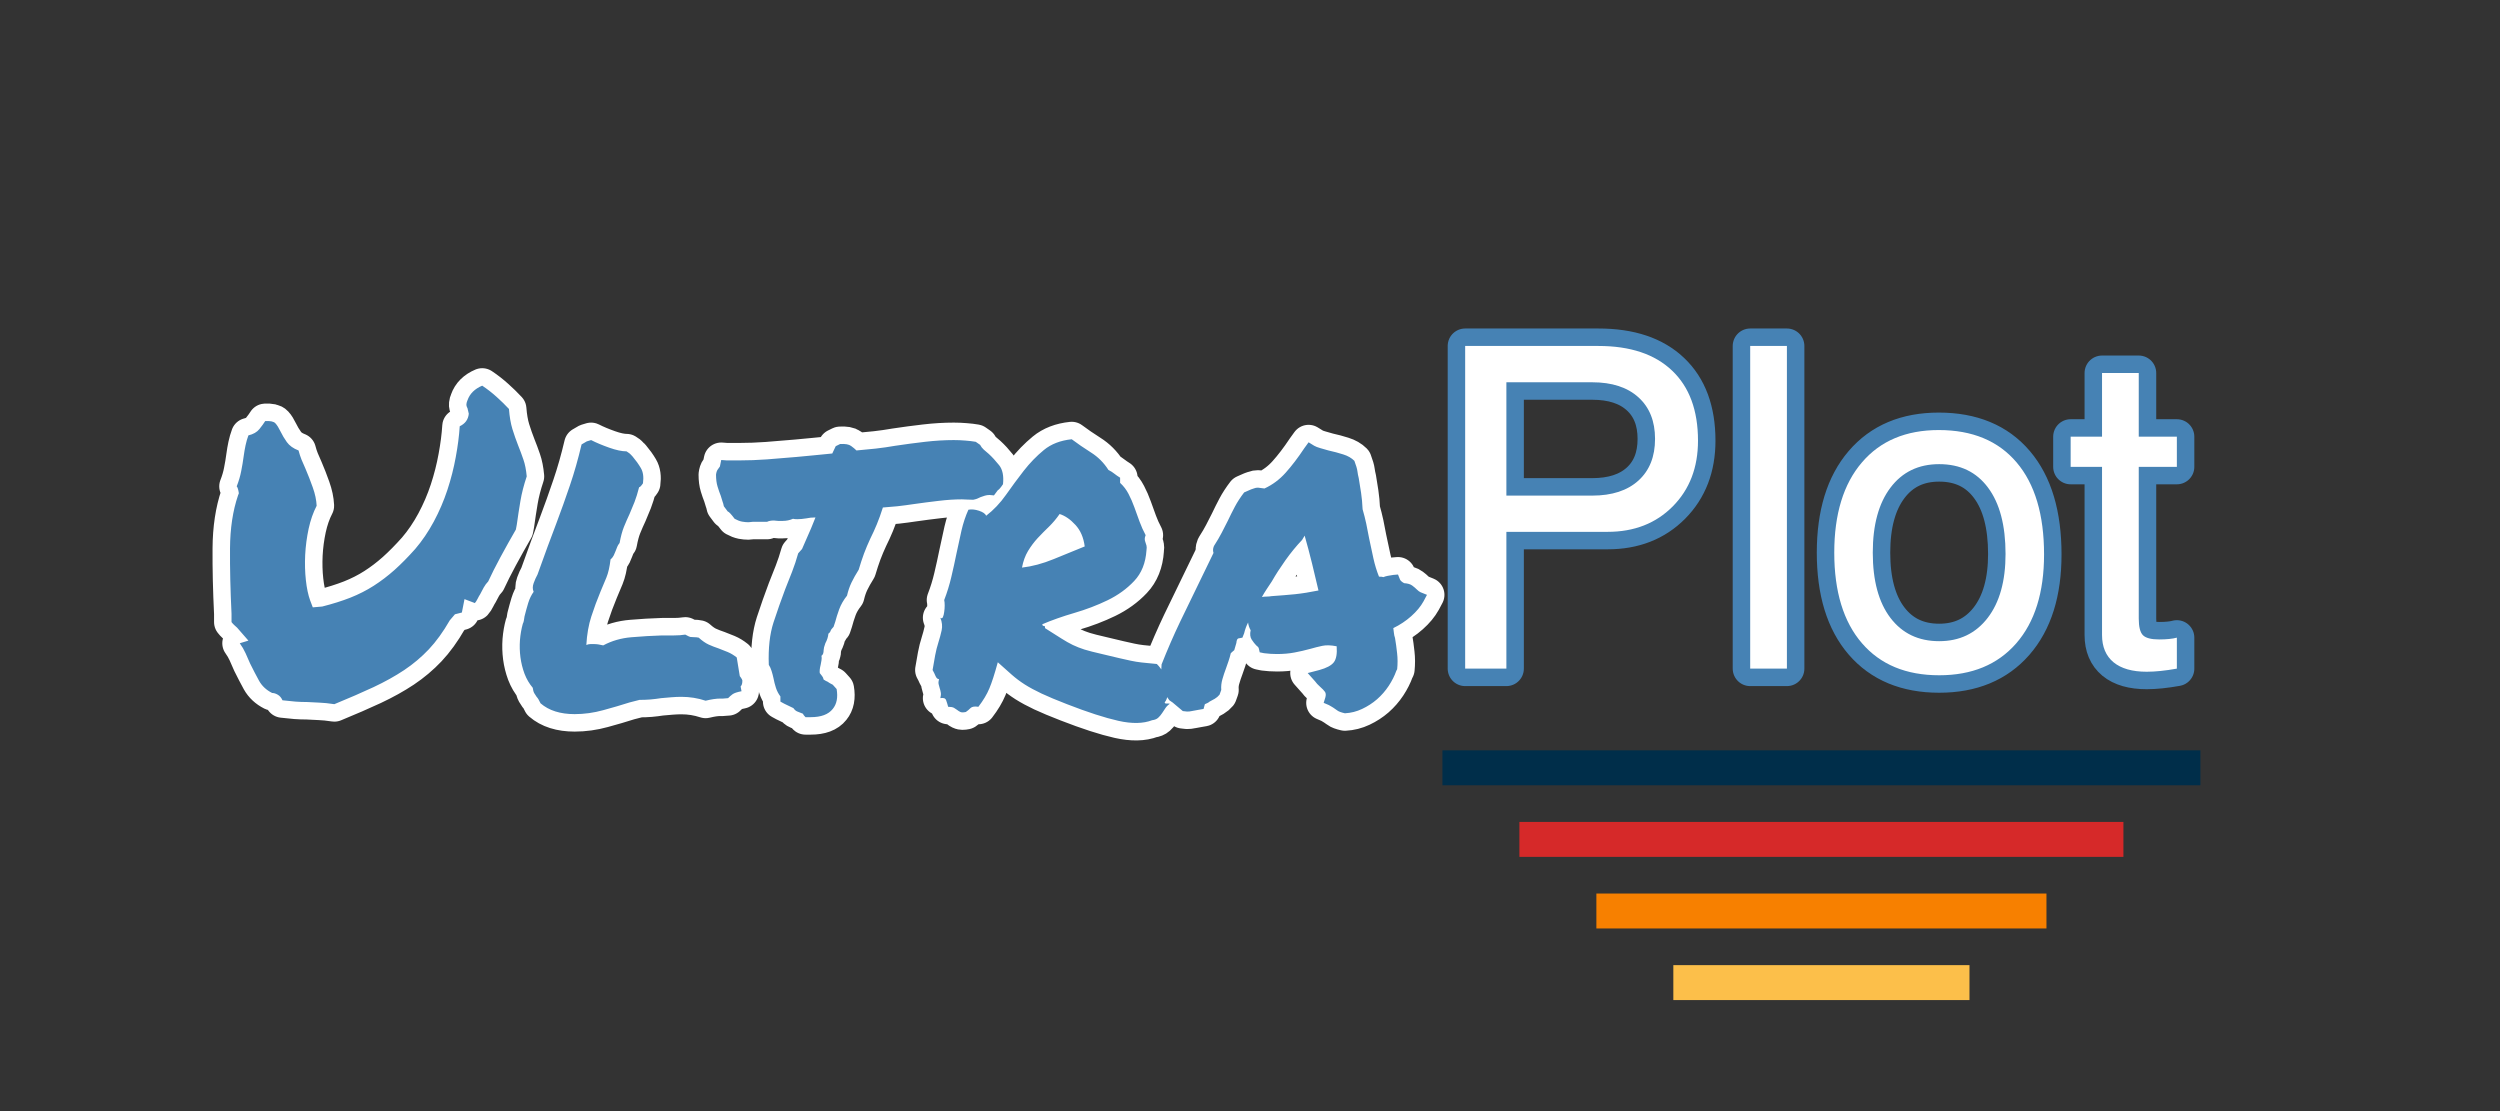 <?xml version="1.0" encoding="utf-8" standalone="no"?>
<!DOCTYPE svg PUBLIC "-//W3C//DTD SVG 1.1//EN"
  "http://www.w3.org/Graphics/SVG/1.1/DTD/svg11.dtd">
<svg xmlns:xlink="http://www.w3.org/1999/xlink" width="214.66pt" height="95.4pt" viewBox="0 0 214.66 95.4" xmlns="http://www.w3.org/2000/svg" version="1.1">
 <rect x="0" y="0" width="214.66" height="95.4" fill="#333333" stroke="none"/>
 <defs>
  <style type="text/css">*{stroke-linejoin: round; stroke-linecap: butt}</style>
 </defs>
 <g id="figure_1">
  <g id="patch_1">
   <path d="M 0 95.4 
L 214.66 95.4 
L 214.66 0 
L 0 0 
L 0 95.4 
z
" style="fill: none"/>
  </g>
  <g id="axes_1">
   <g id="line2d_1">
    <path d="M 125.353 65.925 
L 187.434 65.925 
" clip-path="url(#p12de0a5f7d)" style="fill: none; stroke: #002e4a; stroke-width: 3; stroke-linecap: square"/>
   </g>
   <g id="line2d_2">
    <path d="M 131.962 72.073 
L 180.825 72.073 
" clip-path="url(#p12de0a5f7d)" style="fill: none; stroke: #d62929; stroke-width: 3; stroke-linecap: square"/>
   </g>
   <g id="line2d_3">
    <path d="M 138.571 78.221 
L 174.217 78.221 
" clip-path="url(#p12de0a5f7d)" style="fill: none; stroke: #f78000; stroke-width: 3; stroke-linecap: square"/>
   </g>
   <g id="line2d_4">
    <path d="M 145.179 84.369 
L 167.608 84.369 
" clip-path="url(#p12de0a5f7d)" style="fill: none; stroke: #fcbf4a; stroke-width: 3; stroke-linecap: square"/>
   </g>
   <g id="text_1">
    <path d="M 20.509 42.353 
Q 20.438 41.872 20.325 41.76 
Q 20.587 41.095 20.711 40.447 
Q 20.842 39.794 20.919 39.2 
Q 20.99 38.678 21.085 38.233 
Q 21.18 37.787 21.329 37.384 
Q 21.958 37.235 22.273 36.843 
Q 22.588 36.451 22.772 36.155 
Q 23.443 36.119 23.645 36.345 
Q 23.852 36.564 24.108 37.087 
Q 24.298 37.49 24.63 37.96 
Q 24.963 38.423 25.634 38.678 
Q 25.74 39.088 25.889 39.462 
Q 26.037 39.83 26.227 40.24 
Q 26.56 41.017 26.857 41.855 
Q 27.154 42.686 27.189 43.428 
Q 26.744 44.283 26.5 45.399 
Q 26.263 46.51 26.204 47.644 
Q 26.15 48.772 26.263 49.811 
Q 26.376 50.85 26.631 51.556 
L 26.857 52.15 
L 27.67 52.079 
Q 29.006 51.74 30.081 51.319 
Q 31.161 50.891 32.088 50.298 
Q 33.014 49.704 33.869 48.944 
Q 34.724 48.178 35.65 47.139 
Q 36.541 46.1 37.247 44.788 
Q 37.954 43.47 38.417 42.062 
Q 38.88 40.649 39.135 39.242 
Q 39.397 37.829 39.474 36.6 
Q 40.18 36.267 40.252 35.525 
L 40.139 35.044 
Q 40.032 34.86 40.05 34.694 
Q 40.068 34.522 40.139 34.373 
Q 40.436 33.524 41.404 33.115 
Q 42.069 33.56 42.645 34.082 
Q 43.22 34.599 43.701 35.115 
Q 43.779 36.119 43.998 36.843 
Q 44.224 37.568 44.485 38.233 
Q 44.74 38.868 44.942 39.462 
Q 45.15 40.055 45.227 40.905 
Q 44.853 42.021 44.687 43.006 
Q 44.521 43.986 44.372 45.061 
L 44.295 45.47 
Q 43.63 46.622 42.977 47.828 
Q 42.33 49.033 41.92 49.924 
Q 41.7 50.149 41.534 50.446 
Q 41.368 50.743 41.219 51.04 
Q 41.142 51.147 41.012 51.408 
Q 40.881 51.669 40.774 51.782 
L 39.884 51.444 
L 39.658 52.595 
L 39.064 52.744 
L 38.619 53.266 
Q 37.764 54.751 36.82 55.754 
Q 35.876 56.752 34.706 57.535 
Q 33.536 58.313 32.07 59.002 
Q 30.603 59.685 28.709 60.463 
Q 27.967 60.35 27.427 60.332 
Q 26.892 60.314 26.376 60.279 
Q 25.853 60.279 25.372 60.243 
Q 24.891 60.201 24.256 60.13 
Q 24.108 59.798 23.846 59.649 
Q 23.591 59.501 23.365 59.501 
Q 22.623 59.127 22.249 58.462 
Q 21.881 57.791 21.477 56.977 
Q 21.287 56.532 21.085 56.087 
Q 20.884 55.641 20.587 55.232 
L 21.329 55.006 
L 20.361 53.896 
Q 20.248 53.783 20.118 53.676 
Q 19.993 53.563 19.88 53.415 
L 19.88 52.708 
Q 19.732 49.662 19.75 47.085 
Q 19.767 44.509 20.438 42.537 
L 20.509 42.353 
z
M 54.056 60.314 
Q 53.017 60.647 51.794 60.979 
Q 50.571 61.318 49.342 61.318 
Q 47.489 61.318 46.415 60.391 
Q 46.225 59.982 46.076 59.833 
Q 45.969 59.685 45.874 59.519 
Q 45.779 59.352 45.744 59.055 
Q 45.299 58.533 45.037 57.85 
Q 44.782 57.161 44.687 56.437 
Q 44.592 55.713 44.645 54.97 
Q 44.705 54.228 44.889 53.563 
Q 44.966 53.415 44.984 53.266 
Q 45.002 53.118 45.037 52.928 
Q 45.186 52.334 45.352 51.782 
Q 45.524 51.224 45.821 50.814 
Q 45.673 50.482 45.821 50.072 
Q 45.969 49.662 46.154 49.33 
Q 46.67 47.923 47.02 46.937 
Q 47.377 45.951 47.751 44.99 
Q 48.38 43.321 48.932 41.688 
Q 49.49 40.055 49.936 38.161 
Q 50.233 37.977 50.381 37.9 
Q 50.607 37.829 50.755 37.787 
Q 51.42 38.126 52.311 38.44 
Q 53.201 38.755 53.795 38.755 
Q 54.092 38.939 54.163 39.034 
Q 54.24 39.123 54.318 39.2 
Q 54.727 39.681 55.024 40.186 
Q 55.321 40.685 55.208 41.498 
Q 54.983 41.837 54.876 41.837 
Q 54.686 42.579 54.484 43.101 
Q 54.282 43.618 54.056 44.135 
Q 53.795 44.693 53.569 45.251 
Q 53.35 45.803 53.201 46.622 
Q 53.053 46.806 52.999 46.955 
Q 52.946 47.103 52.869 47.287 
Q 52.798 47.477 52.703 47.679 
Q 52.608 47.881 52.424 48.03 
Q 52.311 48.997 52.067 49.591 
Q 51.83 50.185 51.569 50.779 
Q 51.123 51.853 50.773 52.934 
Q 50.423 54.009 50.345 55.38 
Q 50.529 55.303 50.696 55.303 
Q 50.868 55.303 51.016 55.303 
Q 51.349 55.303 51.794 55.416 
Q 52.904 54.822 54.223 54.715 
Q 55.541 54.602 56.841 54.561 
Q 57.358 54.561 57.874 54.561 
Q 58.397 54.561 58.842 54.49 
Q 59.18 54.674 59.27 54.691 
Q 59.364 54.709 59.549 54.709 
Q 59.81 54.709 59.994 54.751 
Q 60.439 55.155 60.849 55.345 
Q 61.259 55.529 61.704 55.677 
Q 62.108 55.825 62.499 55.992 
Q 62.891 56.158 63.26 56.455 
L 63.521 58.052 
Q 63.782 58.385 63.74 58.497 
Q 63.74 58.794 63.592 58.943 
L 63.669 59.352 
Q 63.111 59.459 62.903 59.608 
Q 62.701 59.756 62.517 59.946 
Q 62.22 59.982 62.09 59.982 
Q 61.959 59.982 61.852 59.982 
Q 61.33 59.982 60.588 60.166 
Q 59.584 59.833 58.51 59.833 
Q 58.1 59.833 57.654 59.869 
Q 57.209 59.905 56.764 59.946 
Q 56.319 60.017 55.855 60.059 
Q 55.392 60.095 54.911 60.095 
L 54.056 60.314 
z
M 82.595 42.876 
Q 81.669 42.876 80.594 43.006 
Q 79.519 43.131 78.48 43.28 
Q 77.738 43.392 77.049 43.47 
Q 76.361 43.541 75.808 43.576 
Q 75.547 44.396 75.286 45.025 
Q 75.025 45.655 74.728 46.248 
Q 74.431 46.884 74.187 47.531 
Q 73.95 48.178 73.73 48.92 
Q 73.356 49.514 73.113 50.019 
Q 72.875 50.517 72.727 51.147 
Q 72.282 51.705 72.056 52.316 
Q 71.836 52.928 71.723 53.373 
L 71.575 53.819 
Q 71.355 54.044 71.314 54.175 
Q 71.278 54.305 71.13 54.412 
Q 71.094 54.822 70.868 55.232 
Q 70.797 55.416 70.756 55.582 
Q 70.72 55.748 70.72 55.825 
Q 70.72 56.194 70.536 56.306 
Q 70.572 56.49 70.536 56.698 
Q 70.5 56.9 70.465 57.084 
Q 70.352 57.53 70.387 57.791 
Q 70.5 57.939 70.589 58.052 
Q 70.684 58.165 70.72 58.349 
Q 70.946 58.497 71.058 58.533 
Q 71.207 58.646 71.504 58.794 
L 71.836 59.162 
Q 72.02 60.243 71.504 60.872 
Q 70.946 61.579 69.61 61.579 
L 69.164 61.579 
Q 68.98 61.395 68.939 61.282 
Q 68.642 61.169 68.458 61.092 
Q 68.274 61.021 68.125 60.801 
Q 67.644 60.575 67.347 60.427 
L 67.009 60.243 
Q 67.009 59.833 67.009 59.798 
Q 66.754 59.459 66.623 59.055 
Q 66.492 58.646 66.415 58.236 
Q 66.344 57.904 66.249 57.607 
Q 66.16 57.31 66.012 57.084 
Q 65.934 54.935 66.415 53.45 
Q 66.902 51.966 67.419 50.595 
Q 67.716 49.852 68.012 49.092 
Q 68.309 48.326 68.535 47.513 
L 68.867 47.139 
Q 69.129 46.545 69.295 46.159 
Q 69.461 45.767 69.645 45.358 
Q 69.758 45.102 69.847 44.859 
Q 69.942 44.615 70.019 44.431 
Q 69.794 44.431 69.61 44.449 
Q 69.426 44.467 69.236 44.509 
Q 69.016 44.544 68.826 44.562 
Q 68.642 44.58 68.458 44.58 
Q 68.197 44.58 68.09 44.544 
Q 67.68 44.728 67.199 44.728 
L 66.825 44.728 
Q 66.712 44.728 66.617 44.71 
Q 66.528 44.693 66.457 44.693 
Q 66.083 44.693 65.863 44.805 
Q 65.418 44.805 65.008 44.805 
L 64.634 44.805 
Q 64.563 44.805 64.45 44.823 
Q 64.337 44.841 64.266 44.841 
Q 64.005 44.841 63.708 44.788 
Q 63.411 44.728 63.078 44.544 
Q 62.633 43.95 62.485 43.915 
L 62.152 43.47 
Q 62.111 43.244 62.033 43.042 
Q 61.962 42.834 61.891 42.579 
Q 61.742 42.205 61.612 41.777 
Q 61.481 41.35 61.481 40.756 
Q 61.517 40.459 61.63 40.311 
Q 61.742 40.162 61.814 40.055 
L 61.927 39.497 
L 62.407 39.533 
L 63.447 39.533 
Q 64.634 39.533 65.857 39.444 
Q 67.086 39.349 68.387 39.236 
Q 69.129 39.165 69.889 39.094 
Q 70.649 39.016 71.462 38.939 
Q 71.611 38.607 71.759 38.31 
L 72.133 38.126 
Q 72.798 38.084 73.077 38.292 
Q 73.356 38.494 73.54 38.678 
Q 74.36 38.607 75.191 38.518 
Q 76.028 38.423 76.883 38.274 
Q 78.142 38.084 79.424 37.936 
Q 80.707 37.787 81.894 37.787 
Q 82.411 37.787 82.892 37.829 
Q 83.379 37.865 83.782 37.936 
L 84.157 38.197 
Q 84.269 38.423 84.471 38.607 
Q 84.673 38.791 84.899 38.975 
Q 85.344 39.385 85.789 39.943 
Q 86.235 40.501 86.122 41.575 
Q 85.825 42.021 85.677 42.092 
L 85.344 42.537 
L 84.97 42.502 
Q 84.75 42.502 84.56 42.561 
Q 84.376 42.615 84.192 42.686 
Q 84.044 42.763 83.895 42.822 
Q 83.747 42.876 83.563 42.911 
Q 83.23 42.911 83.022 42.894 
Q 82.821 42.876 82.595 42.876 
z
M 85.675 56.865 
Q 85.271 58.349 84.951 59.109 
Q 84.636 59.869 84.007 60.688 
Q 83.526 60.611 83.336 60.795 
Q 83.152 60.985 82.932 61.134 
Q 82.599 61.205 82.451 61.128 
Q 82.303 61.056 82.19 60.961 
Q 82.077 60.872 81.911 60.777 
Q 81.744 60.688 81.412 60.688 
Q 81.335 60.391 81.24 60.13 
Q 81.151 59.869 80.741 59.946 
Q 80.818 59.649 80.777 59.447 
Q 80.741 59.24 80.682 59.073 
Q 80.628 58.907 80.593 58.741 
Q 80.557 58.569 80.628 58.313 
Q 80.444 58.313 80.331 58.052 
Q 80.224 57.791 80.076 57.53 
Q 80.183 56.865 80.296 56.271 
Q 80.408 55.677 80.575 55.16 
Q 80.741 54.638 80.854 54.121 
Q 80.967 53.599 80.741 53.041 
Q 80.889 53.154 80.961 52.987 
Q 81.038 52.821 81.073 52.542 
Q 81.115 52.263 81.115 51.984 
Q 81.115 51.705 81.073 51.521 
Q 81.448 50.553 81.685 49.538 
Q 81.928 48.516 82.13 47.513 
Q 82.338 46.51 82.558 45.548 
Q 82.783 44.58 83.152 43.766 
Q 83.561 43.689 84.06 43.855 
Q 84.565 44.022 84.678 44.283 
Q 85.639 43.541 86.382 42.484 
Q 87.124 41.427 87.902 40.424 
Q 88.685 39.42 89.629 38.642 
Q 90.573 37.865 92.022 37.716 
Q 92.764 38.274 93.673 38.85 
Q 94.581 39.42 95.175 40.352 
Q 95.472 40.501 95.674 40.667 
Q 95.882 40.833 96.178 41.017 
L 96.178 41.463 
Q 96.624 41.872 96.903 42.413 
Q 97.182 42.947 97.402 43.559 
Q 97.627 44.17 97.847 44.788 
Q 98.073 45.399 98.369 45.951 
Q 98.292 46.141 98.292 46.272 
Q 98.292 46.397 98.346 46.545 
Q 98.405 46.694 98.441 46.842 
Q 98.482 46.99 98.441 47.252 
Q 98.334 48.885 97.384 49.888 
Q 96.44 50.891 95.104 51.539 
Q 93.768 52.186 92.242 52.631 
Q 90.722 53.076 89.499 53.599 
Q 89.499 53.747 89.629 53.747 
Q 89.76 53.747 89.724 53.931 
Q 90.615 54.49 91.132 54.822 
Q 91.654 55.155 92.117 55.38 
Q 92.58 55.6 93.115 55.772 
Q 93.655 55.938 94.623 56.158 
Q 95.585 56.384 96.119 56.514 
Q 96.659 56.639 97.105 56.734 
Q 97.55 56.829 98.013 56.882 
Q 98.482 56.936 99.331 57.013 
Q 99.67 57.345 99.907 57.809 
Q 100.151 58.272 100.222 58.741 
Q 100.299 59.204 100.258 59.631 
Q 100.222 60.053 100.002 60.314 
Q 100.038 60.427 100.168 60.409 
Q 100.299 60.391 100.448 60.427 
Q 100.222 60.575 100.073 60.795 
Q 99.925 61.021 99.777 61.24 
Q 99.628 61.466 99.444 61.632 
Q 99.26 61.799 98.928 61.84 
Q 97.776 62.285 96.03 61.894 
Q 94.284 61.502 91.613 60.463 
Q 90.277 59.946 89.439 59.554 
Q 88.608 59.162 87.997 58.776 
Q 87.385 58.385 86.88 57.939 
Q 86.382 57.494 85.675 56.865 
z
M 90.983 44.135 
Q 90.573 44.728 90.075 45.215 
Q 89.576 45.696 89.107 46.195 
Q 88.644 46.694 88.27 47.311 
Q 87.902 47.923 87.753 48.736 
Q 89.053 48.588 90.461 48.012 
Q 91.874 47.436 93.138 46.919 
Q 92.99 45.767 92.337 45.067 
Q 91.69 44.36 90.983 44.135 
z
M 119.89 57.607 
Q 119.67 58.236 119.243 58.889 
Q 118.815 59.536 118.239 60.041 
Q 117.663 60.54 116.957 60.872 
Q 116.256 61.205 115.478 61.246 
Q 114.991 61.134 114.825 61.003 
Q 114.659 60.872 114.475 60.76 
Q 114.362 60.688 114.267 60.635 
Q 114.178 60.575 114.101 60.54 
L 113.656 60.35 
L 113.804 59.869 
Q 113.881 59.572 113.768 59.406 
Q 113.656 59.24 113.323 58.943 
Q 113.21 58.83 113.097 58.723 
Q 112.991 58.61 112.913 58.497 
L 112.284 57.791 
L 113.287 57.53 
Q 114.214 57.274 114.528 56.865 
Q 114.843 56.455 114.772 55.493 
Q 114.03 55.345 113.525 55.457 
Q 113.026 55.564 112.51 55.713 
Q 111.839 55.897 111.15 56.027 
Q 110.467 56.158 109.648 56.158 
Q 109.351 56.158 109.09 56.14 
Q 108.834 56.122 108.537 56.087 
L 108.163 56.01 
Q 108.092 55.6 108.015 55.546 
Q 107.944 55.493 107.866 55.416 
Q 107.682 55.232 107.475 54.917 
Q 107.273 54.602 107.386 54.115 
Q 107.201 53.783 107.166 53.45 
Q 106.94 53.896 106.827 54.377 
L 106.679 54.751 
L 106.311 54.822 
Q 106.234 54.858 106.198 54.988 
Q 106.162 55.119 106.162 55.196 
L 105.978 55.825 
Q 105.901 55.897 105.824 55.956 
Q 105.753 56.01 105.681 56.087 
Q 105.604 56.419 105.491 56.752 
Q 105.385 57.084 105.272 57.381 
Q 105.088 57.868 104.957 58.331 
Q 104.826 58.794 104.862 59.24 
L 104.714 59.649 
Q 104.53 59.869 104.304 60 
Q 104.084 60.13 103.859 60.243 
Q 103.787 60.314 103.657 60.374 
Q 103.526 60.427 103.455 60.463 
L 103.342 60.872 
L 102.897 60.95 
Q 102.487 61.021 102.321 61.056 
Q 102.155 61.098 101.929 61.098 
L 101.561 61.056 
Q 101.151 60.724 100.926 60.522 
Q 100.706 60.314 100.409 60.13 
Q 100.076 59.685 100.041 59.465 
Q 99.999 59.24 99.964 59.055 
Q 99.886 58.83 99.869 58.681 
Q 99.851 58.533 99.78 58.462 
L 99.293 58.016 
L 99.702 57.678 
L 99.738 57.049 
Q 100.486 55.155 101.317 53.415 
Q 102.155 51.669 103.045 49.852 
Q 103.342 49.259 103.621 48.665 
Q 103.9 48.071 104.197 47.477 
Q 104.156 47.365 104.156 47.216 
Q 104.156 47.068 104.233 46.884 
Q 104.642 46.248 104.898 45.75 
Q 105.159 45.251 105.42 44.728 
Q 105.717 44.099 106.032 43.505 
Q 106.346 42.911 106.827 42.282 
L 107.421 42.021 
Q 107.534 41.985 107.682 41.932 
Q 107.831 41.872 108.015 41.872 
L 108.573 41.944 
Q 109.612 41.463 110.39 40.59 
Q 111.174 39.717 111.987 38.494 
L 112.361 37.977 
L 112.842 38.274 
Q 113.026 38.381 113.359 38.476 
Q 113.697 38.571 114.065 38.678 
Q 114.736 38.826 115.33 39.016 
Q 115.924 39.2 116.292 39.569 
Q 116.517 40.162 116.553 40.459 
Q 116.589 40.756 116.666 41.053 
Q 116.773 41.688 116.868 42.318 
Q 116.963 42.947 116.998 43.725 
Q 117.182 44.36 117.313 44.972 
Q 117.444 45.583 117.556 46.213 
Q 117.741 47.103 117.925 47.94 
Q 118.109 48.772 118.406 49.514 
Q 118.702 49.514 118.78 49.555 
Q 118.964 49.478 119.166 49.443 
Q 119.373 49.407 119.635 49.365 
L 120.038 49.33 
L 120.187 49.704 
Q 120.228 49.888 120.561 50.072 
Q 121.042 50.108 121.261 50.28 
Q 121.487 50.446 121.671 50.63 
Q 121.82 50.779 121.968 50.85 
L 122.526 51.075 
L 122.229 51.634 
Q 121.861 52.299 121.172 52.91 
Q 120.484 53.522 119.635 53.931 
Q 119.67 54.157 119.688 54.359 
Q 119.706 54.561 119.783 54.786 
Q 119.89 55.416 119.961 56.087 
Q 120.038 56.752 119.967 57.458 
L 119.89 57.607 
z
M 109.167 51.188 
Q 110.283 51.111 111.191 51.022 
Q 112.1 50.927 113.21 50.701 
Q 112.955 49.591 112.658 48.386 
Q 112.361 47.18 112.023 45.993 
L 111.803 46.361 
Q 111.061 47.139 110.372 48.107 
Q 109.689 49.069 109.202 49.924 
Q 108.983 50.256 108.757 50.595 
Q 108.537 50.927 108.353 51.26 
Q 108.573 51.224 108.775 51.224 
Q 108.983 51.224 109.167 51.188 
z
" style="fill: #4682b4; stroke: #ffffff; stroke-width: 3"/>
    <path d="M 20.509 42.353 
Q 20.438 41.872 20.325 41.76 
Q 20.587 41.095 20.711 40.447 
Q 20.842 39.794 20.919 39.2 
Q 20.99 38.678 21.085 38.233 
Q 21.18 37.787 21.329 37.384 
Q 21.958 37.235 22.273 36.843 
Q 22.588 36.451 22.772 36.155 
Q 23.443 36.119 23.645 36.345 
Q 23.852 36.564 24.108 37.087 
Q 24.298 37.49 24.63 37.96 
Q 24.963 38.423 25.634 38.678 
Q 25.74 39.088 25.889 39.462 
Q 26.037 39.83 26.227 40.24 
Q 26.56 41.017 26.857 41.855 
Q 27.154 42.686 27.189 43.428 
Q 26.744 44.283 26.5 45.399 
Q 26.263 46.51 26.204 47.644 
Q 26.15 48.772 26.263 49.811 
Q 26.376 50.85 26.631 51.556 
L 26.857 52.15 
L 27.67 52.079 
Q 29.006 51.74 30.081 51.319 
Q 31.161 50.891 32.088 50.298 
Q 33.014 49.704 33.869 48.944 
Q 34.724 48.178 35.65 47.139 
Q 36.541 46.1 37.247 44.788 
Q 37.954 43.47 38.417 42.062 
Q 38.88 40.649 39.135 39.242 
Q 39.397 37.829 39.474 36.6 
Q 40.18 36.267 40.252 35.525 
L 40.139 35.044 
Q 40.032 34.86 40.05 34.694 
Q 40.068 34.522 40.139 34.373 
Q 40.436 33.524 41.404 33.115 
Q 42.069 33.56 42.645 34.082 
Q 43.22 34.599 43.701 35.115 
Q 43.779 36.119 43.998 36.843 
Q 44.224 37.568 44.485 38.233 
Q 44.74 38.868 44.942 39.462 
Q 45.15 40.055 45.227 40.905 
Q 44.853 42.021 44.687 43.006 
Q 44.521 43.986 44.372 45.061 
L 44.295 45.47 
Q 43.63 46.622 42.977 47.828 
Q 42.33 49.033 41.92 49.924 
Q 41.7 50.149 41.534 50.446 
Q 41.368 50.743 41.219 51.04 
Q 41.142 51.147 41.012 51.408 
Q 40.881 51.669 40.774 51.782 
L 39.884 51.444 
L 39.658 52.595 
L 39.064 52.744 
L 38.619 53.266 
Q 37.764 54.751 36.82 55.754 
Q 35.876 56.752 34.706 57.535 
Q 33.536 58.313 32.07 59.002 
Q 30.603 59.685 28.709 60.463 
Q 27.967 60.35 27.427 60.332 
Q 26.892 60.314 26.376 60.279 
Q 25.853 60.279 25.372 60.243 
Q 24.891 60.201 24.256 60.13 
Q 24.108 59.798 23.846 59.649 
Q 23.591 59.501 23.365 59.501 
Q 22.623 59.127 22.249 58.462 
Q 21.881 57.791 21.477 56.977 
Q 21.287 56.532 21.085 56.087 
Q 20.884 55.641 20.587 55.232 
L 21.329 55.006 
L 20.361 53.896 
Q 20.248 53.783 20.118 53.676 
Q 19.993 53.563 19.88 53.415 
L 19.88 52.708 
Q 19.732 49.662 19.75 47.085 
Q 19.767 44.509 20.438 42.537 
L 20.509 42.353 
z
M 54.056 60.314 
Q 53.017 60.647 51.794 60.979 
Q 50.571 61.318 49.342 61.318 
Q 47.489 61.318 46.415 60.391 
Q 46.225 59.982 46.076 59.833 
Q 45.969 59.685 45.874 59.519 
Q 45.779 59.352 45.744 59.055 
Q 45.299 58.533 45.037 57.85 
Q 44.782 57.161 44.687 56.437 
Q 44.592 55.713 44.645 54.97 
Q 44.705 54.228 44.889 53.563 
Q 44.966 53.415 44.984 53.266 
Q 45.002 53.118 45.037 52.928 
Q 45.186 52.334 45.352 51.782 
Q 45.524 51.224 45.821 50.814 
Q 45.673 50.482 45.821 50.072 
Q 45.969 49.662 46.154 49.33 
Q 46.67 47.923 47.02 46.937 
Q 47.377 45.951 47.751 44.99 
Q 48.38 43.321 48.932 41.688 
Q 49.49 40.055 49.936 38.161 
Q 50.233 37.977 50.381 37.9 
Q 50.607 37.829 50.755 37.787 
Q 51.42 38.126 52.311 38.44 
Q 53.201 38.755 53.795 38.755 
Q 54.092 38.939 54.163 39.034 
Q 54.24 39.123 54.318 39.2 
Q 54.727 39.681 55.024 40.186 
Q 55.321 40.685 55.208 41.498 
Q 54.983 41.837 54.876 41.837 
Q 54.686 42.579 54.484 43.101 
Q 54.282 43.618 54.056 44.135 
Q 53.795 44.693 53.569 45.251 
Q 53.35 45.803 53.201 46.622 
Q 53.053 46.806 52.999 46.955 
Q 52.946 47.103 52.869 47.287 
Q 52.798 47.477 52.703 47.679 
Q 52.608 47.881 52.424 48.03 
Q 52.311 48.997 52.067 49.591 
Q 51.83 50.185 51.569 50.779 
Q 51.123 51.853 50.773 52.934 
Q 50.423 54.009 50.345 55.38 
Q 50.529 55.303 50.696 55.303 
Q 50.868 55.303 51.016 55.303 
Q 51.349 55.303 51.794 55.416 
Q 52.904 54.822 54.223 54.715 
Q 55.541 54.602 56.841 54.561 
Q 57.358 54.561 57.874 54.561 
Q 58.397 54.561 58.842 54.49 
Q 59.18 54.674 59.27 54.691 
Q 59.364 54.709 59.549 54.709 
Q 59.81 54.709 59.994 54.751 
Q 60.439 55.155 60.849 55.345 
Q 61.259 55.529 61.704 55.677 
Q 62.108 55.825 62.499 55.992 
Q 62.891 56.158 63.26 56.455 
L 63.521 58.052 
Q 63.782 58.385 63.74 58.497 
Q 63.74 58.794 63.592 58.943 
L 63.669 59.352 
Q 63.111 59.459 62.903 59.608 
Q 62.701 59.756 62.517 59.946 
Q 62.22 59.982 62.09 59.982 
Q 61.959 59.982 61.852 59.982 
Q 61.33 59.982 60.588 60.166 
Q 59.584 59.833 58.51 59.833 
Q 58.1 59.833 57.654 59.869 
Q 57.209 59.905 56.764 59.946 
Q 56.319 60.017 55.855 60.059 
Q 55.392 60.095 54.911 60.095 
L 54.056 60.314 
z
M 82.595 42.876 
Q 81.669 42.876 80.594 43.006 
Q 79.519 43.131 78.48 43.28 
Q 77.738 43.392 77.049 43.47 
Q 76.361 43.541 75.808 43.576 
Q 75.547 44.396 75.286 45.025 
Q 75.025 45.655 74.728 46.248 
Q 74.431 46.884 74.187 47.531 
Q 73.95 48.178 73.73 48.92 
Q 73.356 49.514 73.113 50.019 
Q 72.875 50.517 72.727 51.147 
Q 72.282 51.705 72.056 52.316 
Q 71.836 52.928 71.723 53.373 
L 71.575 53.819 
Q 71.355 54.044 71.314 54.175 
Q 71.278 54.305 71.13 54.412 
Q 71.094 54.822 70.868 55.232 
Q 70.797 55.416 70.756 55.582 
Q 70.72 55.748 70.72 55.825 
Q 70.72 56.194 70.536 56.306 
Q 70.572 56.49 70.536 56.698 
Q 70.5 56.9 70.465 57.084 
Q 70.352 57.53 70.387 57.791 
Q 70.5 57.939 70.589 58.052 
Q 70.684 58.165 70.72 58.349 
Q 70.946 58.497 71.058 58.533 
Q 71.207 58.646 71.504 58.794 
L 71.836 59.162 
Q 72.02 60.243 71.504 60.872 
Q 70.946 61.579 69.61 61.579 
L 69.164 61.579 
Q 68.98 61.395 68.939 61.282 
Q 68.642 61.169 68.458 61.092 
Q 68.274 61.021 68.125 60.801 
Q 67.644 60.575 67.347 60.427 
L 67.009 60.243 
Q 67.009 59.833 67.009 59.798 
Q 66.754 59.459 66.623 59.055 
Q 66.492 58.646 66.415 58.236 
Q 66.344 57.904 66.249 57.607 
Q 66.16 57.31 66.012 57.084 
Q 65.934 54.935 66.415 53.45 
Q 66.902 51.966 67.419 50.595 
Q 67.716 49.852 68.012 49.092 
Q 68.309 48.326 68.535 47.513 
L 68.867 47.139 
Q 69.129 46.545 69.295 46.159 
Q 69.461 45.767 69.645 45.358 
Q 69.758 45.102 69.847 44.859 
Q 69.942 44.615 70.019 44.431 
Q 69.794 44.431 69.61 44.449 
Q 69.426 44.467 69.236 44.509 
Q 69.016 44.544 68.826 44.562 
Q 68.642 44.58 68.458 44.58 
Q 68.197 44.58 68.09 44.544 
Q 67.68 44.728 67.199 44.728 
L 66.825 44.728 
Q 66.712 44.728 66.617 44.71 
Q 66.528 44.693 66.457 44.693 
Q 66.083 44.693 65.863 44.805 
Q 65.418 44.805 65.008 44.805 
L 64.634 44.805 
Q 64.563 44.805 64.45 44.823 
Q 64.337 44.841 64.266 44.841 
Q 64.005 44.841 63.708 44.788 
Q 63.411 44.728 63.078 44.544 
Q 62.633 43.95 62.485 43.915 
L 62.152 43.47 
Q 62.111 43.244 62.033 43.042 
Q 61.962 42.834 61.891 42.579 
Q 61.742 42.205 61.612 41.777 
Q 61.481 41.35 61.481 40.756 
Q 61.517 40.459 61.63 40.311 
Q 61.742 40.162 61.814 40.055 
L 61.927 39.497 
L 62.407 39.533 
L 63.447 39.533 
Q 64.634 39.533 65.857 39.444 
Q 67.086 39.349 68.387 39.236 
Q 69.129 39.165 69.889 39.094 
Q 70.649 39.016 71.462 38.939 
Q 71.611 38.607 71.759 38.31 
L 72.133 38.126 
Q 72.798 38.084 73.077 38.292 
Q 73.356 38.494 73.54 38.678 
Q 74.36 38.607 75.191 38.518 
Q 76.028 38.423 76.883 38.274 
Q 78.142 38.084 79.424 37.936 
Q 80.707 37.787 81.894 37.787 
Q 82.411 37.787 82.892 37.829 
Q 83.379 37.865 83.782 37.936 
L 84.157 38.197 
Q 84.269 38.423 84.471 38.607 
Q 84.673 38.791 84.899 38.975 
Q 85.344 39.385 85.789 39.943 
Q 86.235 40.501 86.122 41.575 
Q 85.825 42.021 85.677 42.092 
L 85.344 42.537 
L 84.97 42.502 
Q 84.75 42.502 84.56 42.561 
Q 84.376 42.615 84.192 42.686 
Q 84.044 42.763 83.895 42.822 
Q 83.747 42.876 83.563 42.911 
Q 83.23 42.911 83.022 42.894 
Q 82.821 42.876 82.595 42.876 
z
M 85.675 56.865 
Q 85.271 58.349 84.951 59.109 
Q 84.636 59.869 84.007 60.688 
Q 83.526 60.611 83.336 60.795 
Q 83.152 60.985 82.932 61.134 
Q 82.599 61.205 82.451 61.128 
Q 82.303 61.056 82.19 60.961 
Q 82.077 60.872 81.911 60.777 
Q 81.744 60.688 81.412 60.688 
Q 81.335 60.391 81.24 60.13 
Q 81.151 59.869 80.741 59.946 
Q 80.818 59.649 80.777 59.447 
Q 80.741 59.24 80.682 59.073 
Q 80.628 58.907 80.593 58.741 
Q 80.557 58.569 80.628 58.313 
Q 80.444 58.313 80.331 58.052 
Q 80.224 57.791 80.076 57.53 
Q 80.183 56.865 80.296 56.271 
Q 80.408 55.677 80.575 55.16 
Q 80.741 54.638 80.854 54.121 
Q 80.967 53.599 80.741 53.041 
Q 80.889 53.154 80.961 52.987 
Q 81.038 52.821 81.073 52.542 
Q 81.115 52.263 81.115 51.984 
Q 81.115 51.705 81.073 51.521 
Q 81.448 50.553 81.685 49.538 
Q 81.928 48.516 82.13 47.513 
Q 82.338 46.51 82.558 45.548 
Q 82.783 44.58 83.152 43.766 
Q 83.561 43.689 84.06 43.855 
Q 84.565 44.022 84.678 44.283 
Q 85.639 43.541 86.382 42.484 
Q 87.124 41.427 87.902 40.424 
Q 88.685 39.42 89.629 38.642 
Q 90.573 37.865 92.022 37.716 
Q 92.764 38.274 93.673 38.85 
Q 94.581 39.42 95.175 40.352 
Q 95.472 40.501 95.674 40.667 
Q 95.882 40.833 96.178 41.017 
L 96.178 41.463 
Q 96.624 41.872 96.903 42.413 
Q 97.182 42.947 97.402 43.559 
Q 97.627 44.17 97.847 44.788 
Q 98.073 45.399 98.369 45.951 
Q 98.292 46.141 98.292 46.272 
Q 98.292 46.397 98.346 46.545 
Q 98.405 46.694 98.441 46.842 
Q 98.482 46.99 98.441 47.252 
Q 98.334 48.885 97.384 49.888 
Q 96.44 50.891 95.104 51.539 
Q 93.768 52.186 92.242 52.631 
Q 90.722 53.076 89.499 53.599 
Q 89.499 53.747 89.629 53.747 
Q 89.76 53.747 89.724 53.931 
Q 90.615 54.49 91.132 54.822 
Q 91.654 55.155 92.117 55.38 
Q 92.58 55.6 93.115 55.772 
Q 93.655 55.938 94.623 56.158 
Q 95.585 56.384 96.119 56.514 
Q 96.659 56.639 97.105 56.734 
Q 97.55 56.829 98.013 56.882 
Q 98.482 56.936 99.331 57.013 
Q 99.67 57.345 99.907 57.809 
Q 100.151 58.272 100.222 58.741 
Q 100.299 59.204 100.258 59.631 
Q 100.222 60.053 100.002 60.314 
Q 100.038 60.427 100.168 60.409 
Q 100.299 60.391 100.448 60.427 
Q 100.222 60.575 100.073 60.795 
Q 99.925 61.021 99.777 61.24 
Q 99.628 61.466 99.444 61.632 
Q 99.26 61.799 98.928 61.84 
Q 97.776 62.285 96.03 61.894 
Q 94.284 61.502 91.613 60.463 
Q 90.277 59.946 89.439 59.554 
Q 88.608 59.162 87.997 58.776 
Q 87.385 58.385 86.88 57.939 
Q 86.382 57.494 85.675 56.865 
z
M 90.983 44.135 
Q 90.573 44.728 90.075 45.215 
Q 89.576 45.696 89.107 46.195 
Q 88.644 46.694 88.27 47.311 
Q 87.902 47.923 87.753 48.736 
Q 89.053 48.588 90.461 48.012 
Q 91.874 47.436 93.138 46.919 
Q 92.99 45.767 92.337 45.067 
Q 91.69 44.36 90.983 44.135 
z
M 119.89 57.607 
Q 119.67 58.236 119.243 58.889 
Q 118.815 59.536 118.239 60.041 
Q 117.663 60.54 116.957 60.872 
Q 116.256 61.205 115.478 61.246 
Q 114.991 61.134 114.825 61.003 
Q 114.659 60.872 114.475 60.76 
Q 114.362 60.688 114.267 60.635 
Q 114.178 60.575 114.101 60.54 
L 113.656 60.35 
L 113.804 59.869 
Q 113.881 59.572 113.768 59.406 
Q 113.656 59.24 113.323 58.943 
Q 113.21 58.83 113.097 58.723 
Q 112.991 58.61 112.913 58.497 
L 112.284 57.791 
L 113.287 57.53 
Q 114.214 57.274 114.528 56.865 
Q 114.843 56.455 114.772 55.493 
Q 114.03 55.345 113.525 55.457 
Q 113.026 55.564 112.51 55.713 
Q 111.839 55.897 111.15 56.027 
Q 110.467 56.158 109.648 56.158 
Q 109.351 56.158 109.09 56.14 
Q 108.834 56.122 108.537 56.087 
L 108.163 56.01 
Q 108.092 55.6 108.015 55.546 
Q 107.944 55.493 107.866 55.416 
Q 107.682 55.232 107.475 54.917 
Q 107.273 54.602 107.386 54.115 
Q 107.201 53.783 107.166 53.45 
Q 106.94 53.896 106.827 54.377 
L 106.679 54.751 
L 106.311 54.822 
Q 106.234 54.858 106.198 54.988 
Q 106.162 55.119 106.162 55.196 
L 105.978 55.825 
Q 105.901 55.897 105.824 55.956 
Q 105.753 56.01 105.681 56.087 
Q 105.604 56.419 105.491 56.752 
Q 105.385 57.084 105.272 57.381 
Q 105.088 57.868 104.957 58.331 
Q 104.826 58.794 104.862 59.24 
L 104.714 59.649 
Q 104.53 59.869 104.304 60 
Q 104.084 60.13 103.859 60.243 
Q 103.787 60.314 103.657 60.374 
Q 103.526 60.427 103.455 60.463 
L 103.342 60.872 
L 102.897 60.95 
Q 102.487 61.021 102.321 61.056 
Q 102.155 61.098 101.929 61.098 
L 101.561 61.056 
Q 101.151 60.724 100.926 60.522 
Q 100.706 60.314 100.409 60.13 
Q 100.076 59.685 100.041 59.465 
Q 99.999 59.24 99.964 59.055 
Q 99.886 58.83 99.869 58.681 
Q 99.851 58.533 99.78 58.462 
L 99.293 58.016 
L 99.702 57.678 
L 99.738 57.049 
Q 100.486 55.155 101.317 53.415 
Q 102.155 51.669 103.045 49.852 
Q 103.342 49.259 103.621 48.665 
Q 103.9 48.071 104.197 47.477 
Q 104.156 47.365 104.156 47.216 
Q 104.156 47.068 104.233 46.884 
Q 104.642 46.248 104.898 45.75 
Q 105.159 45.251 105.42 44.728 
Q 105.717 44.099 106.032 43.505 
Q 106.346 42.911 106.827 42.282 
L 107.421 42.021 
Q 107.534 41.985 107.682 41.932 
Q 107.831 41.872 108.015 41.872 
L 108.573 41.944 
Q 109.612 41.463 110.39 40.59 
Q 111.174 39.717 111.987 38.494 
L 112.361 37.977 
L 112.842 38.274 
Q 113.026 38.381 113.359 38.476 
Q 113.697 38.571 114.065 38.678 
Q 114.736 38.826 115.33 39.016 
Q 115.924 39.2 116.292 39.569 
Q 116.517 40.162 116.553 40.459 
Q 116.589 40.756 116.666 41.053 
Q 116.773 41.688 116.868 42.318 
Q 116.963 42.947 116.998 43.725 
Q 117.182 44.36 117.313 44.972 
Q 117.444 45.583 117.556 46.213 
Q 117.741 47.103 117.925 47.94 
Q 118.109 48.772 118.406 49.514 
Q 118.702 49.514 118.78 49.555 
Q 118.964 49.478 119.166 49.443 
Q 119.373 49.407 119.635 49.365 
L 120.038 49.33 
L 120.187 49.704 
Q 120.228 49.888 120.561 50.072 
Q 121.042 50.108 121.261 50.28 
Q 121.487 50.446 121.671 50.63 
Q 121.82 50.779 121.968 50.85 
L 122.526 51.075 
L 122.229 51.634 
Q 121.861 52.299 121.172 52.91 
Q 120.484 53.522 119.635 53.931 
Q 119.67 54.157 119.688 54.359 
Q 119.706 54.561 119.783 54.786 
Q 119.89 55.416 119.961 56.087 
Q 120.038 56.752 119.967 57.458 
L 119.89 57.607 
z
M 109.167 51.188 
Q 110.283 51.111 111.191 51.022 
Q 112.1 50.927 113.21 50.701 
Q 112.955 49.591 112.658 48.386 
Q 112.361 47.18 112.023 45.993 
L 111.803 46.361 
Q 111.061 47.139 110.372 48.107 
Q 109.689 49.069 109.202 49.924 
Q 108.983 50.256 108.757 50.595 
Q 108.537 50.927 108.353 51.26 
Q 108.573 51.224 108.775 51.224 
Q 108.983 51.224 109.167 51.188 
z
" style="fill: #4682b4"/>
   </g>
   <g id="text_2">
    <path d="M 145.797 37.841 
Q 145.797 41.296 143.63 43.481 
Q 141.462 45.666 138.042 45.666 
L 129.344 45.666 
L 129.344 57.411 
L 125.805 57.411 
L 125.805 29.706 
L 137.247 29.706 
Q 141.35 29.706 143.57 31.82 
Q 145.797 33.928 145.797 37.841 
z
M 140.685 41.261 
Q 142.109 39.966 142.109 37.686 
Q 142.109 35.406 140.685 34.118 
Q 139.26 32.824 136.712 32.824 
L 129.344 32.824 
L 129.344 42.555 
L 136.712 42.555 
Q 139.26 42.555 140.685 41.261 
z
M 153.431 57.411 
L 150.278 57.411 
L 150.278 29.706 
L 153.431 29.706 
L 153.431 57.411 
z
M 175.511 47.608 
Q 175.511 52.506 173.119 55.244 
Q 170.726 57.981 166.504 57.981 
Q 162.247 57.981 159.872 55.226 
Q 157.497 52.471 157.497 47.454 
Q 157.497 42.478 159.872 39.705 
Q 162.247 36.926 166.469 36.926 
Q 170.797 36.926 173.154 39.705 
Q 175.511 42.478 175.511 47.608 
z
M 172.204 47.566 
Q 172.204 43.885 170.702 41.872 
Q 169.206 39.854 166.504 39.854 
Q 163.844 39.854 162.324 41.872 
Q 160.804 43.885 160.804 47.454 
Q 160.804 51.064 162.324 53.059 
Q 163.844 55.054 166.504 55.054 
Q 169.129 55.054 170.666 53.059 
Q 172.204 51.064 172.204 47.566 
z
M 186.914 57.411 
Q 185.429 57.678 184.325 57.678 
Q 182.467 57.678 181.475 56.865 
Q 180.489 56.045 180.489 54.525 
L 180.489 40.085 
L 177.794 40.085 
L 177.794 37.496 
L 180.489 37.496 
L 180.489 32.028 
L 183.642 32.028 
L 183.642 37.496 
L 186.914 37.496 
L 186.914 40.085 
L 183.642 40.085 
L 183.642 53.118 
Q 183.642 54.181 184.004 54.543 
Q 184.367 54.905 185.394 54.905 
Q 186.344 54.905 186.914 54.751 
L 186.914 57.411 
z
" style="fill: #ffffff; stroke: #4682b4; stroke-width: 3"/>
    <path d="M 145.797 37.841 
Q 145.797 41.296 143.63 43.481 
Q 141.462 45.666 138.042 45.666 
L 129.344 45.666 
L 129.344 57.411 
L 125.805 57.411 
L 125.805 29.706 
L 137.247 29.706 
Q 141.35 29.706 143.57 31.82 
Q 145.797 33.928 145.797 37.841 
z
M 140.685 41.261 
Q 142.109 39.966 142.109 37.686 
Q 142.109 35.406 140.685 34.118 
Q 139.26 32.824 136.712 32.824 
L 129.344 32.824 
L 129.344 42.555 
L 136.712 42.555 
Q 139.26 42.555 140.685 41.261 
z
M 153.431 57.411 
L 150.278 57.411 
L 150.278 29.706 
L 153.431 29.706 
L 153.431 57.411 
z
M 175.511 47.608 
Q 175.511 52.506 173.119 55.244 
Q 170.726 57.981 166.504 57.981 
Q 162.247 57.981 159.872 55.226 
Q 157.497 52.471 157.497 47.454 
Q 157.497 42.478 159.872 39.705 
Q 162.247 36.926 166.469 36.926 
Q 170.797 36.926 173.154 39.705 
Q 175.511 42.478 175.511 47.608 
z
M 172.204 47.566 
Q 172.204 43.885 170.702 41.872 
Q 169.206 39.854 166.504 39.854 
Q 163.844 39.854 162.324 41.872 
Q 160.804 43.885 160.804 47.454 
Q 160.804 51.064 162.324 53.059 
Q 163.844 55.054 166.504 55.054 
Q 169.129 55.054 170.666 53.059 
Q 172.204 51.064 172.204 47.566 
z
M 186.914 57.411 
Q 185.429 57.678 184.325 57.678 
Q 182.467 57.678 181.475 56.865 
Q 180.489 56.045 180.489 54.525 
L 180.489 40.085 
L 177.794 40.085 
L 177.794 37.496 
L 180.489 37.496 
L 180.489 32.028 
L 183.642 32.028 
L 183.642 37.496 
L 186.914 37.496 
L 186.914 40.085 
L 183.642 40.085 
L 183.642 53.118 
Q 183.642 54.181 184.004 54.543 
Q 184.367 54.905 185.394 54.905 
Q 186.344 54.905 186.914 54.751 
L 186.914 57.411 
z
" style="fill: #ffffff"/>
   </g>
  </g>
 </g>
 <defs>
  <clipPath id="p12de0a5f7d">
   <rect x="7.2" y="7.2" width="200.26" height="81"/>
  </clipPath>
 </defs>
</svg>
